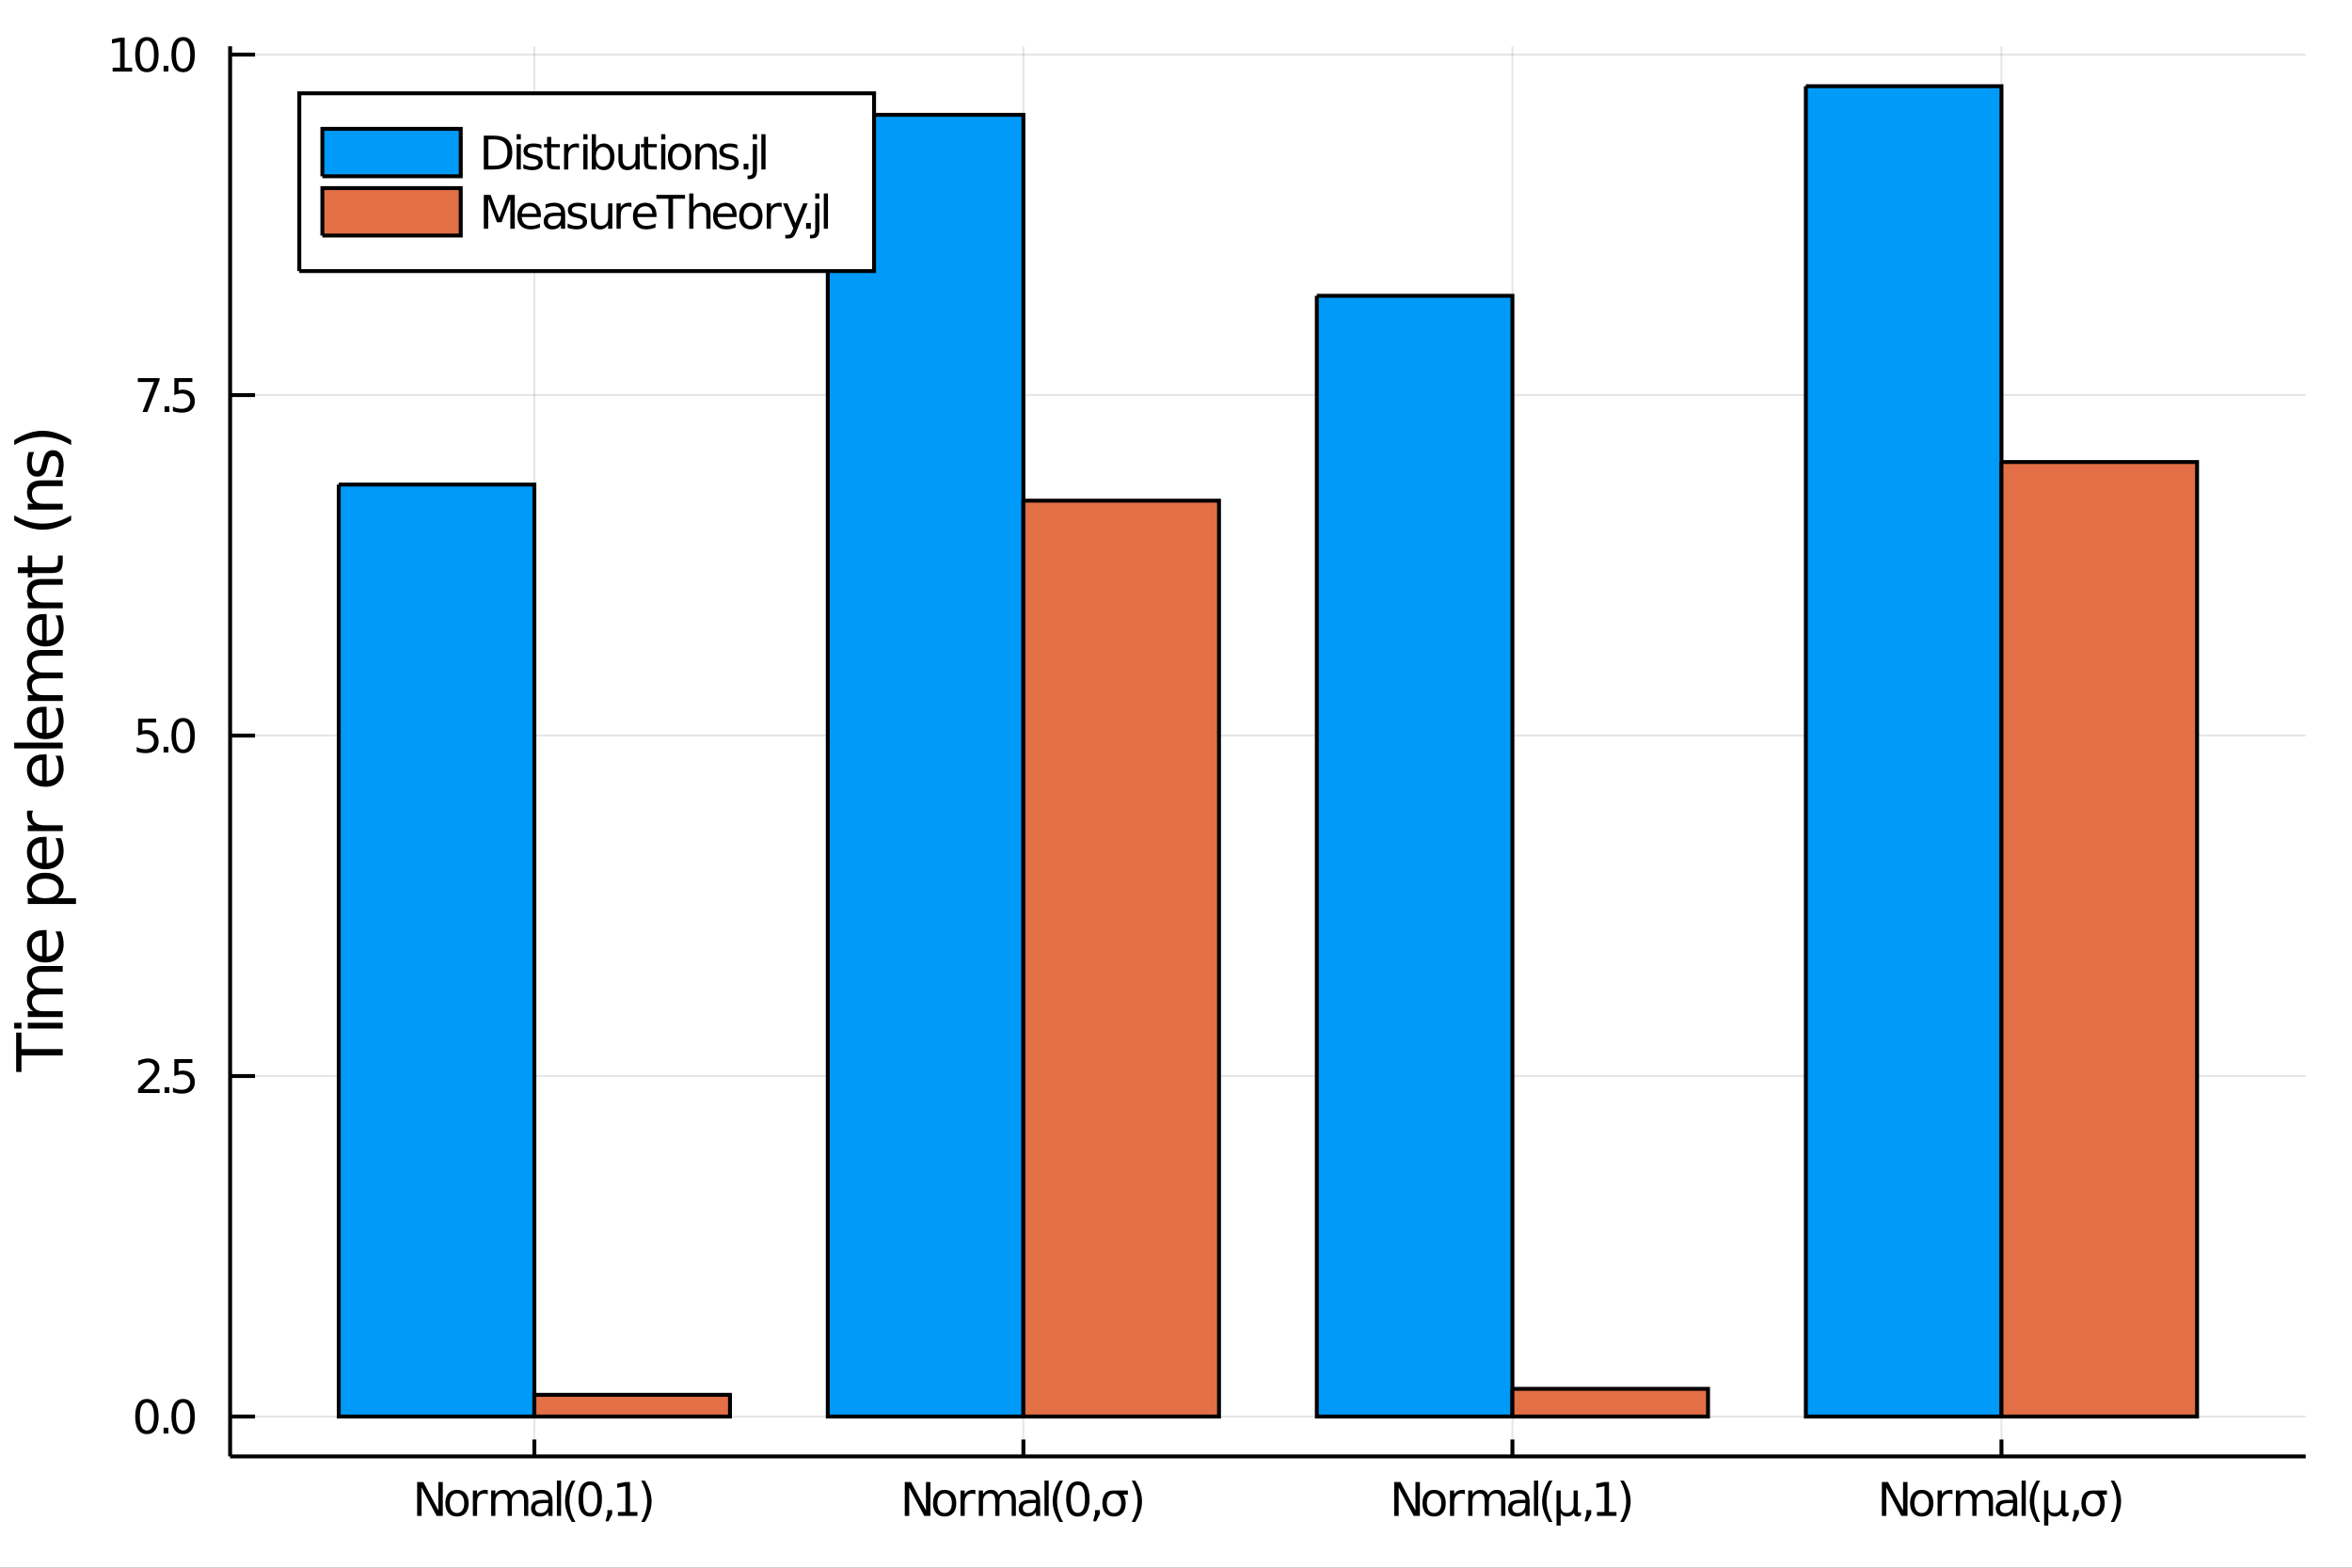 <?xml version="1.0" encoding="utf-8"?>
<svg xmlns="http://www.w3.org/2000/svg" xmlns:xlink="http://www.w3.org/1999/xlink" width="600" height="400" viewBox="0 0 2400 1600">
<rect x="0" y="0" width="2400" height="1600" fill="#333333" stroke="none"/>
<defs>
  <clipPath id="clip100">
    <rect x="0" y="0" width="2400" height="1600"/>
  </clipPath>
</defs>
<path clip-path="url(#clip100)" d="
M0 1600 L2400 1600 L2400 0 L0 0  Z
  " fill="#ffffff" fill-rule="evenodd" fill-opacity="1"/>
<defs>
  <clipPath id="clip101">
    <rect x="480" y="0" width="1681" height="1600"/>
  </clipPath>
</defs>
<path clip-path="url(#clip100)" d="
M234.82 1486.45 L2352.76 1486.45 L2352.76 47.244 L234.82 47.244  Z
  " fill="#ffffff" fill-rule="evenodd" fill-opacity="1"/>
<defs>
  <clipPath id="clip102">
    <rect x="234" y="47" width="2119" height="1440"/>
  </clipPath>
</defs>
<polyline clip-path="url(#clip102)" style="stroke:#000000; stroke-width:2; stroke-opacity:0.1; fill:none" points="
  545.267,1486.45 545.267,47.244 
  "/>
<polyline clip-path="url(#clip102)" style="stroke:#000000; stroke-width:2; stroke-opacity:0.1; fill:none" points="
  1044.28,1486.45 1044.28,47.244 
  "/>
<polyline clip-path="url(#clip102)" style="stroke:#000000; stroke-width:2; stroke-opacity:0.1; fill:none" points="
  1543.29,1486.45 1543.29,47.244 
  "/>
<polyline clip-path="url(#clip102)" style="stroke:#000000; stroke-width:2; stroke-opacity:0.1; fill:none" points="
  2042.31,1486.45 2042.31,47.244 
  "/>
<polyline clip-path="url(#clip100)" style="stroke:#000000; stroke-width:4; stroke-opacity:1; fill:none" points="
  234.82,1486.45 2352.76,1486.45 
  "/>
<polyline clip-path="url(#clip100)" style="stroke:#000000; stroke-width:4; stroke-opacity:1; fill:none" points="
  545.267,1486.45 545.267,1469.18 
  "/>
<polyline clip-path="url(#clip100)" style="stroke:#000000; stroke-width:4; stroke-opacity:1; fill:none" points="
  1044.28,1486.45 1044.28,1469.18 
  "/>
<polyline clip-path="url(#clip100)" style="stroke:#000000; stroke-width:4; stroke-opacity:1; fill:none" points="
  1543.29,1486.45 1543.29,1469.18 
  "/>
<polyline clip-path="url(#clip100)" style="stroke:#000000; stroke-width:4; stroke-opacity:1; fill:none" points="
  2042.31,1486.45 2042.31,1469.18 
  "/>
<path clip-path="url(#clip100)" d="M 0 0 M425.661 1512.56 L431.957 1512.56 L447.281 1541.47 L447.281 1512.56 L451.818 1512.56 L451.818 1547.12 L445.522 1547.12 L430.198 1518.21 L430.198 1547.12 L425.661 1547.12 L425.661 1512.56 Z" fill="#000000" fill-rule="evenodd" fill-opacity="1" /><path clip-path="url(#clip100)" d="M 0 0 M466.332 1524.18 Q462.906 1524.18 460.915 1526.87 Q458.924 1529.53 458.924 1534.18 Q458.924 1538.83 460.892 1541.52 Q462.883 1544.18 466.332 1544.18 Q469.735 1544.18 471.725 1541.49 Q473.716 1538.81 473.716 1534.18 Q473.716 1529.57 471.725 1526.89 Q469.735 1524.18 466.332 1524.18 M466.332 1520.57 Q471.887 1520.57 475.059 1524.18 Q478.23 1527.79 478.23 1534.18 Q478.23 1540.55 475.059 1544.18 Q471.887 1547.79 466.332 1547.79 Q460.753 1547.79 457.582 1544.18 Q454.434 1540.55 454.434 1534.18 Q454.434 1527.79 457.582 1524.18 Q460.753 1520.57 466.332 1520.57 Z" fill="#000000" fill-rule="evenodd" fill-opacity="1" /><path clip-path="url(#clip100)" d="M 0 0 M497.721 1525.18 Q497.003 1524.76 496.146 1524.57 Q495.313 1524.37 494.295 1524.37 Q490.684 1524.37 488.739 1526.73 Q486.818 1529.06 486.818 1533.46 L486.818 1547.12 L482.535 1547.12 L482.535 1521.19 L486.818 1521.19 L486.818 1525.22 Q488.16 1522.86 490.313 1521.73 Q492.466 1520.57 495.545 1520.57 Q495.984 1520.57 496.517 1520.64 Q497.049 1520.68 497.697 1520.8 L497.721 1525.18 Z" fill="#000000" fill-rule="evenodd" fill-opacity="1" /><path clip-path="url(#clip100)" d="M 0 0 M521.54 1526.17 Q523.137 1523.3 525.359 1521.93 Q527.582 1520.57 530.591 1520.57 Q534.642 1520.57 536.841 1523.42 Q539.04 1526.24 539.04 1531.47 L539.04 1547.12 L534.757 1547.12 L534.757 1531.61 Q534.757 1527.88 533.438 1526.08 Q532.119 1524.27 529.41 1524.27 Q526.1 1524.27 524.179 1526.47 Q522.257 1528.67 522.257 1532.47 L522.257 1547.12 L517.975 1547.12 L517.975 1531.61 Q517.975 1527.86 516.656 1526.08 Q515.336 1524.27 512.582 1524.27 Q509.318 1524.27 507.396 1526.49 Q505.475 1528.69 505.475 1532.47 L505.475 1547.12 L501.193 1547.12 L501.193 1521.19 L505.475 1521.19 L505.475 1525.22 Q506.933 1522.84 508.971 1521.7 Q511.008 1520.57 513.808 1520.57 Q516.632 1520.57 518.6 1522 Q520.591 1523.44 521.54 1526.17 Z" fill="#000000" fill-rule="evenodd" fill-opacity="1" /><path clip-path="url(#clip100)" d="M 0 0 M555.29 1534.09 Q550.128 1534.09 548.137 1535.27 Q546.146 1536.45 546.146 1539.3 Q546.146 1541.56 547.628 1542.91 Q549.132 1544.23 551.702 1544.23 Q555.243 1544.23 557.373 1541.73 Q559.526 1539.2 559.526 1535.04 L559.526 1534.09 L555.29 1534.09 M563.785 1532.33 L563.785 1547.12 L559.526 1547.12 L559.526 1543.18 Q558.067 1545.55 555.892 1546.68 Q553.716 1547.79 550.567 1547.79 Q546.586 1547.79 544.225 1545.57 Q541.887 1543.32 541.887 1539.57 Q541.887 1535.2 544.804 1532.98 Q547.743 1530.75 553.554 1530.75 L559.526 1530.75 L559.526 1530.34 Q559.526 1527.4 557.581 1525.8 Q555.66 1524.18 552.165 1524.18 Q549.943 1524.18 547.836 1524.71 Q545.73 1525.24 543.785 1526.31 L543.785 1522.37 Q546.123 1521.47 548.322 1521.03 Q550.521 1520.57 552.605 1520.57 Q558.229 1520.57 561.007 1523.49 Q563.785 1526.4 563.785 1532.33 Z" fill="#000000" fill-rule="evenodd" fill-opacity="1" /><path clip-path="url(#clip100)" d="M 0 0 M568.253 1511.1 L572.512 1511.1 L572.512 1547.12 L568.253 1547.12 L568.253 1511.1 Z" fill="#000000" fill-rule="evenodd" fill-opacity="1" /><path clip-path="url(#clip100)" d="M 0 0 M587.211 1511.15 Q584.109 1516.47 582.604 1521.68 Q581.1 1526.89 581.1 1532.24 Q581.1 1537.58 582.604 1542.84 Q584.132 1548.07 587.211 1553.37 L583.507 1553.37 Q580.035 1547.93 578.299 1542.68 Q576.586 1537.42 576.586 1532.24 Q576.586 1527.07 578.299 1521.84 Q580.012 1516.61 583.507 1511.15 L587.211 1511.15 Z" fill="#000000" fill-rule="evenodd" fill-opacity="1" /><path clip-path="url(#clip100)" d="M 0 0 M602.28 1515.64 Q598.669 1515.64 596.84 1519.2 Q595.035 1522.75 595.035 1529.87 Q595.035 1536.98 596.84 1540.55 Q598.669 1544.09 602.28 1544.09 Q605.914 1544.09 607.72 1540.55 Q609.549 1536.98 609.549 1529.87 Q609.549 1522.75 607.72 1519.2 Q605.914 1515.64 602.28 1515.64 M602.28 1511.93 Q608.09 1511.93 611.146 1516.54 Q614.225 1521.12 614.225 1529.87 Q614.225 1538.6 611.146 1543.21 Q608.09 1547.79 602.28 1547.79 Q596.47 1547.79 593.391 1543.21 Q590.336 1538.6 590.336 1529.87 Q590.336 1521.12 593.391 1516.54 Q596.47 1511.93 602.28 1511.93 Z" fill="#000000" fill-rule="evenodd" fill-opacity="1" /><path clip-path="url(#clip100)" d="M 0 0 M619.78 1541.24 L624.664 1541.24 L624.664 1545.22 L620.868 1552.63 L617.882 1552.63 L619.78 1545.22 L619.78 1541.24 Z" fill="#000000" fill-rule="evenodd" fill-opacity="1" /><path clip-path="url(#clip100)" d="M 0 0 M630.544 1543.18 L638.183 1543.18 L638.183 1516.82 L629.873 1518.49 L629.873 1514.23 L638.136 1512.56 L642.812 1512.56 L642.812 1543.18 L650.451 1543.18 L650.451 1547.12 L630.544 1547.12 L630.544 1543.18 Z" fill="#000000" fill-rule="evenodd" fill-opacity="1" /><path clip-path="url(#clip100)" d="M 0 0 M654.247 1511.15 L657.951 1511.15 Q661.423 1516.61 663.136 1521.84 Q664.872 1527.07 664.872 1532.24 Q664.872 1537.42 663.136 1542.68 Q661.423 1547.93 657.951 1553.37 L654.247 1553.37 Q657.326 1548.07 658.831 1542.84 Q660.359 1537.58 660.359 1532.24 Q660.359 1526.89 658.831 1521.68 Q657.326 1516.47 654.247 1511.15 Z" fill="#000000" fill-rule="evenodd" fill-opacity="1" /><path clip-path="url(#clip100)" d="M 0 0 M923.24 1512.56 L929.536 1512.56 L944.86 1541.47 L944.86 1512.56 L949.397 1512.56 L949.397 1547.12 L943.101 1547.12 L927.777 1518.21 L927.777 1547.12 L923.24 1547.12 L923.24 1512.56 Z" fill="#000000" fill-rule="evenodd" fill-opacity="1" /><path clip-path="url(#clip100)" d="M 0 0 M963.911 1524.18 Q960.485 1524.18 958.494 1526.87 Q956.503 1529.53 956.503 1534.18 Q956.503 1538.83 958.471 1541.52 Q960.462 1544.18 963.911 1544.18 Q967.314 1544.18 969.304 1541.49 Q971.295 1538.81 971.295 1534.18 Q971.295 1529.57 969.304 1526.89 Q967.314 1524.18 963.911 1524.18 M963.911 1520.57 Q969.466 1520.57 972.638 1524.18 Q975.809 1527.79 975.809 1534.18 Q975.809 1540.55 972.638 1544.18 Q969.466 1547.79 963.911 1547.79 Q958.332 1547.79 955.161 1544.18 Q952.013 1540.55 952.013 1534.18 Q952.013 1527.79 955.161 1524.18 Q958.332 1520.57 963.911 1520.57 Z" fill="#000000" fill-rule="evenodd" fill-opacity="1" /><path clip-path="url(#clip100)" d="M 0 0 M995.3 1525.18 Q994.582 1524.76 993.726 1524.57 Q992.892 1524.37 991.874 1524.37 Q988.263 1524.37 986.318 1526.73 Q984.397 1529.06 984.397 1533.46 L984.397 1547.12 L980.114 1547.12 L980.114 1521.19 L984.397 1521.19 L984.397 1525.22 Q985.739 1522.86 987.892 1521.73 Q990.045 1520.57 993.124 1520.57 Q993.563 1520.57 994.096 1520.64 Q994.628 1520.68 995.276 1520.8 L995.3 1525.18 Z" fill="#000000" fill-rule="evenodd" fill-opacity="1" /><path clip-path="url(#clip100)" d="M 0 0 M1019.12 1526.17 Q1020.72 1523.3 1022.94 1521.93 Q1025.16 1520.57 1028.17 1520.57 Q1032.22 1520.57 1034.42 1523.42 Q1036.62 1526.24 1036.62 1531.47 L1036.62 1547.12 L1032.34 1547.12 L1032.34 1531.61 Q1032.34 1527.88 1031.02 1526.08 Q1029.7 1524.27 1026.99 1524.27 Q1023.68 1524.27 1021.76 1526.47 Q1019.84 1528.67 1019.84 1532.47 L1019.84 1547.12 L1015.55 1547.12 L1015.55 1531.61 Q1015.55 1527.86 1014.23 1526.08 Q1012.92 1524.27 1010.16 1524.27 Q1006.9 1524.27 1004.98 1526.49 Q1003.05 1528.69 1003.05 1532.47 L1003.05 1547.12 L998.772 1547.12 L998.772 1521.19 L1003.05 1521.19 L1003.05 1525.22 Q1004.51 1522.84 1006.55 1521.7 Q1008.59 1520.57 1011.39 1520.57 Q1014.21 1520.57 1016.18 1522 Q1018.17 1523.44 1019.12 1526.17 Z" fill="#000000" fill-rule="evenodd" fill-opacity="1" /><path clip-path="url(#clip100)" d="M 0 0 M1052.87 1534.09 Q1047.71 1534.09 1045.72 1535.27 Q1043.73 1536.45 1043.73 1539.3 Q1043.73 1541.56 1045.21 1542.91 Q1046.71 1544.23 1049.28 1544.23 Q1052.82 1544.23 1054.95 1541.73 Q1057.1 1539.2 1057.1 1535.04 L1057.1 1534.09 L1052.87 1534.09 M1061.36 1532.33 L1061.36 1547.12 L1057.1 1547.12 L1057.1 1543.18 Q1055.65 1545.55 1053.47 1546.68 Q1051.29 1547.79 1048.15 1547.79 Q1044.17 1547.79 1041.8 1545.57 Q1039.47 1543.32 1039.47 1539.57 Q1039.47 1535.2 1042.38 1532.98 Q1045.32 1530.75 1051.13 1530.75 L1057.1 1530.75 L1057.1 1530.34 Q1057.1 1527.4 1055.16 1525.8 Q1053.24 1524.18 1049.74 1524.18 Q1047.52 1524.18 1045.42 1524.71 Q1043.31 1525.24 1041.36 1526.31 L1041.36 1522.37 Q1043.7 1521.47 1045.9 1521.03 Q1048.1 1520.57 1050.18 1520.57 Q1055.81 1520.57 1058.59 1523.49 Q1061.36 1526.4 1061.36 1532.33 Z" fill="#000000" fill-rule="evenodd" fill-opacity="1" /><path clip-path="url(#clip100)" d="M 0 0 M1065.83 1511.1 L1070.09 1511.1 L1070.09 1547.12 L1065.83 1547.12 L1065.83 1511.1 Z" fill="#000000" fill-rule="evenodd" fill-opacity="1" /><path clip-path="url(#clip100)" d="M 0 0 M1084.79 1511.15 Q1081.69 1516.47 1080.18 1521.68 Q1078.68 1526.89 1078.68 1532.24 Q1078.68 1537.58 1080.18 1542.84 Q1081.71 1548.07 1084.79 1553.37 L1081.09 1553.37 Q1077.61 1547.93 1075.88 1542.68 Q1074.16 1537.42 1074.16 1532.24 Q1074.16 1527.07 1075.88 1521.84 Q1077.59 1516.61 1081.09 1511.15 L1084.79 1511.15 Z" fill="#000000" fill-rule="evenodd" fill-opacity="1" /><path clip-path="url(#clip100)" d="M 0 0 M1099.86 1515.64 Q1096.25 1515.64 1094.42 1519.2 Q1092.61 1522.75 1092.61 1529.87 Q1092.61 1536.98 1094.42 1540.55 Q1096.25 1544.09 1099.86 1544.09 Q1103.49 1544.09 1105.3 1540.55 Q1107.13 1536.98 1107.13 1529.87 Q1107.13 1522.75 1105.3 1519.2 Q1103.49 1515.64 1099.86 1515.64 M1099.86 1511.93 Q1105.67 1511.93 1108.72 1516.54 Q1111.8 1521.12 1111.8 1529.87 Q1111.8 1538.6 1108.72 1543.21 Q1105.67 1547.79 1099.86 1547.79 Q1094.05 1547.79 1090.97 1543.21 Q1087.91 1538.6 1087.91 1529.87 Q1087.91 1521.12 1090.97 1516.54 Q1094.05 1511.93 1099.86 1511.93 Z" fill="#000000" fill-rule="evenodd" fill-opacity="1" /><path clip-path="url(#clip100)" d="M 0 0 M1117.36 1541.24 L1122.24 1541.24 L1122.24 1545.22 L1118.45 1552.63 L1115.46 1552.63 L1117.36 1545.22 L1117.36 1541.24 Z" fill="#000000" fill-rule="evenodd" fill-opacity="1" /><path clip-path="url(#clip100)" d="M 0 0 M1136.76 1524.57 Q1133.24 1524.57 1131.34 1527.12 Q1129.35 1529.78 1129.35 1534.18 Q1129.35 1538.83 1131.32 1541.52 Q1133.31 1544.18 1136.76 1544.18 Q1140.16 1544.18 1142.15 1541.49 Q1144.14 1538.81 1144.14 1534.18 Q1144.14 1529.94 1142.15 1527.12 Q1140.32 1524.57 1136.76 1524.57 M1136.76 1521.19 L1150.9 1521.19 L1150.9 1525.45 L1146.13 1525.45 Q1148.66 1529.06 1148.66 1534.18 Q1148.66 1540.55 1145.48 1544.16 Q1142.31 1547.79 1136.76 1547.79 Q1131.18 1547.79 1128.03 1544.16 Q1124.86 1540.55 1124.86 1534.18 Q1124.86 1527.77 1128.03 1524.18 Q1130.65 1521.19 1136.76 1521.19 Z" fill="#000000" fill-rule="evenodd" fill-opacity="1" /><path clip-path="url(#clip100)" d="M 0 0 M1154.7 1511.15 L1158.4 1511.15 Q1161.87 1516.61 1163.59 1521.84 Q1165.32 1527.07 1165.32 1532.24 Q1165.32 1537.42 1163.59 1542.68 Q1161.87 1547.93 1158.4 1553.37 L1154.7 1553.37 Q1157.78 1548.07 1159.28 1542.84 Q1160.81 1537.58 1160.81 1532.24 Q1160.81 1526.89 1159.28 1521.68 Q1157.78 1516.47 1154.7 1511.15 Z" fill="#000000" fill-rule="evenodd" fill-opacity="1" /><path clip-path="url(#clip100)" d="M 0 0 M1422.69 1512.56 L1428.99 1512.56 L1444.31 1541.47 L1444.31 1512.56 L1448.85 1512.56 L1448.85 1547.12 L1442.55 1547.12 L1427.23 1518.21 L1427.23 1547.12 L1422.69 1547.12 L1422.69 1512.56 Z" fill="#000000" fill-rule="evenodd" fill-opacity="1" /><path clip-path="url(#clip100)" d="M 0 0 M1463.36 1524.18 Q1459.94 1524.18 1457.95 1526.87 Q1455.96 1529.53 1455.96 1534.18 Q1455.96 1538.83 1457.93 1541.52 Q1459.92 1544.18 1463.36 1544.18 Q1466.77 1544.18 1468.76 1541.49 Q1470.75 1538.81 1470.75 1534.18 Q1470.75 1529.57 1468.76 1526.89 Q1466.77 1524.18 1463.36 1524.18 M1463.36 1520.57 Q1468.92 1520.57 1472.09 1524.18 Q1475.26 1527.79 1475.26 1534.18 Q1475.26 1540.55 1472.09 1544.18 Q1468.92 1547.79 1463.36 1547.79 Q1457.79 1547.79 1454.61 1544.18 Q1451.47 1540.55 1451.47 1534.18 Q1451.47 1527.79 1454.61 1524.18 Q1457.79 1520.57 1463.36 1520.57 Z" fill="#000000" fill-rule="evenodd" fill-opacity="1" /><path clip-path="url(#clip100)" d="M 0 0 M1494.75 1525.18 Q1494.04 1524.76 1493.18 1524.57 Q1492.35 1524.37 1491.33 1524.37 Q1487.72 1524.37 1485.77 1526.73 Q1483.85 1529.06 1483.85 1533.46 L1483.85 1547.12 L1479.57 1547.12 L1479.57 1521.19 L1483.85 1521.19 L1483.85 1525.22 Q1485.19 1522.86 1487.35 1521.73 Q1489.5 1520.57 1492.58 1520.57 Q1493.02 1520.57 1493.55 1520.64 Q1494.08 1520.68 1494.73 1520.8 L1494.75 1525.18 Z" fill="#000000" fill-rule="evenodd" fill-opacity="1" /><path clip-path="url(#clip100)" d="M 0 0 M1518.57 1526.17 Q1520.17 1523.3 1522.39 1521.93 Q1524.61 1520.57 1527.62 1520.57 Q1531.67 1520.57 1533.87 1523.42 Q1536.07 1526.24 1536.07 1531.47 L1536.07 1547.12 L1531.79 1547.12 L1531.79 1531.61 Q1531.79 1527.88 1530.47 1526.08 Q1529.15 1524.27 1526.44 1524.27 Q1523.13 1524.27 1521.21 1526.47 Q1519.29 1528.67 1519.29 1532.47 L1519.29 1547.12 L1515.01 1547.12 L1515.01 1531.61 Q1515.01 1527.86 1513.69 1526.08 Q1512.37 1524.27 1509.61 1524.27 Q1506.35 1524.27 1504.43 1526.49 Q1502.51 1528.69 1502.51 1532.47 L1502.51 1547.12 L1498.23 1547.12 L1498.23 1521.19 L1502.51 1521.19 L1502.51 1525.22 Q1503.97 1522.84 1506 1521.7 Q1508.04 1520.57 1510.84 1520.57 Q1513.67 1520.57 1515.63 1522 Q1517.62 1523.44 1518.57 1526.17 Z" fill="#000000" fill-rule="evenodd" fill-opacity="1" /><path clip-path="url(#clip100)" d="M 0 0 M1552.32 1534.09 Q1547.16 1534.09 1545.17 1535.27 Q1543.18 1536.45 1543.18 1539.3 Q1543.18 1541.56 1544.66 1542.91 Q1546.17 1544.23 1548.73 1544.23 Q1552.28 1544.23 1554.41 1541.73 Q1556.56 1539.2 1556.56 1535.04 L1556.56 1534.09 L1552.32 1534.09 M1560.82 1532.33 L1560.82 1547.12 L1556.56 1547.12 L1556.56 1543.18 Q1555.1 1545.55 1552.92 1546.68 Q1550.75 1547.79 1547.6 1547.79 Q1543.62 1547.79 1541.26 1545.57 Q1538.92 1543.32 1538.92 1539.57 Q1538.92 1535.2 1541.84 1532.98 Q1544.78 1530.75 1550.59 1530.75 L1556.56 1530.75 L1556.56 1530.34 Q1556.56 1527.4 1554.61 1525.8 Q1552.69 1524.18 1549.2 1524.18 Q1546.98 1524.18 1544.87 1524.71 Q1542.76 1525.24 1540.82 1526.31 L1540.82 1522.37 Q1543.16 1521.47 1545.36 1521.03 Q1547.55 1520.57 1549.64 1520.57 Q1555.26 1520.57 1558.04 1523.49 Q1560.82 1526.4 1560.82 1532.33 Z" fill="#000000" fill-rule="evenodd" fill-opacity="1" /><path clip-path="url(#clip100)" d="M 0 0 M1565.29 1511.1 L1569.54 1511.1 L1569.54 1547.12 L1565.29 1547.12 L1565.29 1511.1 Z" fill="#000000" fill-rule="evenodd" fill-opacity="1" /><path clip-path="url(#clip100)" d="M 0 0 M1584.24 1511.15 Q1581.14 1516.47 1579.64 1521.68 Q1578.13 1526.89 1578.13 1532.24 Q1578.13 1537.58 1579.64 1542.84 Q1581.17 1548.07 1584.24 1553.37 L1580.54 1553.37 Q1577.07 1547.93 1575.33 1542.68 Q1573.62 1537.42 1573.62 1532.24 Q1573.62 1527.07 1575.33 1521.84 Q1577.04 1516.61 1580.54 1511.15 L1584.24 1511.15 Z" fill="#000000" fill-rule="evenodd" fill-opacity="1" /><path clip-path="url(#clip100)" d="M 0 0 M1588.27 1556.98 L1588.27 1521.19 L1592.53 1521.19 L1592.53 1537.31 Q1592.53 1540.66 1594.13 1542.37 Q1595.73 1544.09 1598.85 1544.09 Q1602.28 1544.09 1603.99 1542.14 Q1605.73 1540.2 1605.73 1536.31 L1605.73 1521.19 L1609.98 1521.19 L1609.98 1541.15 Q1609.98 1542.54 1610.38 1543.21 Q1610.79 1543.86 1611.65 1543.86 Q1611.86 1543.86 1612.23 1543.74 Q1612.6 1543.6 1613.25 1543.32 L1613.25 1546.75 Q1612.3 1547.28 1611.44 1547.54 Q1610.61 1547.79 1609.8 1547.79 Q1608.2 1547.79 1607.25 1546.89 Q1606.3 1545.99 1605.96 1544.13 Q1604.8 1545.96 1603.11 1546.89 Q1601.44 1547.79 1599.17 1547.79 Q1596.81 1547.79 1595.15 1546.89 Q1593.5 1545.99 1592.53 1544.18 L1592.53 1556.98 L1588.27 1556.98 Z" fill="#000000" fill-rule="evenodd" fill-opacity="1" /><path clip-path="url(#clip100)" d="M 0 0 M1618.8 1541.24 L1623.69 1541.24 L1623.69 1545.22 L1619.89 1552.63 L1616.91 1552.63 L1618.8 1545.22 L1618.8 1541.24 Z" fill="#000000" fill-rule="evenodd" fill-opacity="1" /><path clip-path="url(#clip100)" d="M 0 0 M1629.57 1543.18 L1637.21 1543.18 L1637.21 1516.82 L1628.9 1518.49 L1628.9 1514.23 L1637.16 1512.56 L1641.84 1512.56 L1641.84 1543.18 L1649.47 1543.18 L1649.47 1547.12 L1629.57 1547.12 L1629.57 1543.18 Z" fill="#000000" fill-rule="evenodd" fill-opacity="1" /><path clip-path="url(#clip100)" d="M 0 0 M1653.27 1511.15 L1656.97 1511.15 Q1660.45 1516.61 1662.16 1521.84 Q1663.9 1527.07 1663.9 1532.24 Q1663.9 1537.42 1662.16 1542.68 Q1660.45 1547.93 1656.97 1553.37 L1653.27 1553.37 Q1656.35 1548.07 1657.85 1542.84 Q1659.38 1537.58 1659.38 1532.24 Q1659.38 1526.89 1657.85 1521.68 Q1656.35 1516.47 1653.27 1511.15 Z" fill="#000000" fill-rule="evenodd" fill-opacity="1" /><path clip-path="url(#clip100)" d="M 0 0 M1920.27 1512.56 L1926.57 1512.56 L1941.89 1541.47 L1941.89 1512.56 L1946.43 1512.56 L1946.43 1547.12 L1940.13 1547.12 L1924.81 1518.21 L1924.81 1547.12 L1920.27 1547.12 L1920.27 1512.56 Z" fill="#000000" fill-rule="evenodd" fill-opacity="1" /><path clip-path="url(#clip100)" d="M 0 0 M1960.94 1524.18 Q1957.52 1524.18 1955.53 1526.87 Q1953.54 1529.53 1953.54 1534.18 Q1953.54 1538.83 1955.5 1541.52 Q1957.49 1544.18 1960.94 1544.18 Q1964.35 1544.18 1966.34 1541.49 Q1968.33 1538.81 1968.33 1534.18 Q1968.33 1529.57 1966.34 1526.89 Q1964.35 1524.18 1960.94 1524.18 M1960.94 1520.57 Q1966.5 1520.57 1969.67 1524.18 Q1972.84 1527.79 1972.84 1534.18 Q1972.84 1540.55 1969.67 1544.18 Q1966.5 1547.79 1960.94 1547.79 Q1955.37 1547.79 1952.19 1544.18 Q1949.05 1540.55 1949.05 1534.18 Q1949.05 1527.79 1952.19 1524.18 Q1955.37 1520.57 1960.94 1520.57 Z" fill="#000000" fill-rule="evenodd" fill-opacity="1" /><path clip-path="url(#clip100)" d="M 0 0 M1992.33 1525.18 Q1991.62 1524.76 1990.76 1524.57 Q1989.93 1524.37 1988.91 1524.37 Q1985.3 1524.37 1983.35 1526.73 Q1981.43 1529.06 1981.43 1533.46 L1981.43 1547.12 L1977.15 1547.12 L1977.15 1521.19 L1981.43 1521.19 L1981.43 1525.22 Q1982.77 1522.86 1984.93 1521.73 Q1987.08 1520.57 1990.16 1520.57 Q1990.6 1520.57 1991.13 1520.64 Q1991.66 1520.68 1992.31 1520.8 L1992.33 1525.18 Z" fill="#000000" fill-rule="evenodd" fill-opacity="1" /><path clip-path="url(#clip100)" d="M 0 0 M2016.15 1526.17 Q2017.75 1523.3 2019.97 1521.93 Q2022.19 1520.57 2025.2 1520.57 Q2029.25 1520.57 2031.45 1523.42 Q2033.65 1526.24 2033.65 1531.47 L2033.65 1547.12 L2029.37 1547.12 L2029.37 1531.61 Q2029.37 1527.88 2028.05 1526.08 Q2026.73 1524.27 2024.02 1524.27 Q2020.71 1524.27 2018.79 1526.47 Q2016.87 1528.67 2016.87 1532.47 L2016.87 1547.12 L2012.59 1547.12 L2012.59 1531.61 Q2012.59 1527.86 2011.27 1526.08 Q2009.95 1524.27 2007.19 1524.27 Q2003.93 1524.27 2002.01 1526.49 Q2000.09 1528.69 2000.09 1532.47 L2000.09 1547.12 L1995.8 1547.12 L1995.8 1521.19 L2000.09 1521.19 L2000.09 1525.22 Q2001.55 1522.84 2003.58 1521.7 Q2005.62 1520.57 2008.42 1520.57 Q2011.24 1520.57 2013.21 1522 Q2015.2 1523.44 2016.15 1526.17 Z" fill="#000000" fill-rule="evenodd" fill-opacity="1" /><path clip-path="url(#clip100)" d="M 0 0 M2049.9 1534.09 Q2044.74 1534.09 2042.75 1535.27 Q2040.76 1536.45 2040.76 1539.3 Q2040.76 1541.56 2042.24 1542.91 Q2043.74 1544.23 2046.31 1544.23 Q2049.86 1544.23 2051.99 1541.73 Q2054.14 1539.2 2054.14 1535.04 L2054.14 1534.09 L2049.9 1534.09 M2058.4 1532.33 L2058.4 1547.12 L2054.14 1547.12 L2054.14 1543.18 Q2052.68 1545.55 2050.5 1546.68 Q2048.33 1547.79 2045.18 1547.79 Q2041.2 1547.79 2038.84 1545.57 Q2036.5 1543.32 2036.5 1539.57 Q2036.5 1535.2 2039.42 1532.98 Q2042.36 1530.75 2048.17 1530.75 L2054.14 1530.75 L2054.14 1530.34 Q2054.14 1527.4 2052.19 1525.8 Q2050.27 1524.18 2046.78 1524.18 Q2044.55 1524.18 2042.45 1524.71 Q2040.34 1525.24 2038.4 1526.31 L2038.4 1522.37 Q2040.74 1521.47 2042.93 1521.03 Q2045.13 1520.57 2047.22 1520.57 Q2052.84 1520.57 2055.62 1523.49 Q2058.4 1526.4 2058.4 1532.33 Z" fill="#000000" fill-rule="evenodd" fill-opacity="1" /><path clip-path="url(#clip100)" d="M 0 0 M2062.86 1511.1 L2067.12 1511.1 L2067.12 1547.12 L2062.86 1547.12 L2062.86 1511.1 Z" fill="#000000" fill-rule="evenodd" fill-opacity="1" /><path clip-path="url(#clip100)" d="M 0 0 M2081.82 1511.15 Q2078.72 1516.47 2077.22 1521.68 Q2075.71 1526.89 2075.71 1532.24 Q2075.71 1537.58 2077.22 1542.84 Q2078.74 1548.07 2081.82 1553.37 L2078.12 1553.37 Q2074.65 1547.93 2072.91 1542.68 Q2071.2 1537.42 2071.2 1532.24 Q2071.2 1527.07 2072.91 1521.84 Q2074.62 1516.61 2078.12 1511.15 L2081.82 1511.15 Z" fill="#000000" fill-rule="evenodd" fill-opacity="1" /><path clip-path="url(#clip100)" d="M 0 0 M2085.85 1556.98 L2085.85 1521.19 L2090.11 1521.19 L2090.11 1537.31 Q2090.11 1540.66 2091.71 1542.37 Q2093.3 1544.09 2096.43 1544.09 Q2099.86 1544.09 2101.57 1542.14 Q2103.3 1540.2 2103.3 1536.31 L2103.3 1521.19 L2107.56 1521.19 L2107.56 1541.15 Q2107.56 1542.54 2107.96 1543.21 Q2108.37 1543.86 2109.23 1543.86 Q2109.44 1543.86 2109.81 1543.74 Q2110.18 1543.6 2110.83 1543.32 L2110.83 1546.75 Q2109.88 1547.28 2109.02 1547.54 Q2108.19 1547.79 2107.38 1547.79 Q2105.78 1547.79 2104.83 1546.89 Q2103.88 1545.99 2103.54 1544.13 Q2102.38 1545.96 2100.69 1546.89 Q2099.02 1547.79 2096.75 1547.79 Q2094.39 1547.79 2092.73 1546.89 Q2091.08 1545.99 2090.11 1544.18 L2090.11 1556.98 L2085.85 1556.98 Z" fill="#000000" fill-rule="evenodd" fill-opacity="1" /><path clip-path="url(#clip100)" d="M 0 0 M2116.38 1541.24 L2121.27 1541.24 L2121.27 1545.22 L2117.47 1552.63 L2114.48 1552.63 L2116.38 1545.22 L2116.38 1541.24 Z" fill="#000000" fill-rule="evenodd" fill-opacity="1" /><path clip-path="url(#clip100)" d="M 0 0 M2135.78 1524.57 Q2132.26 1524.57 2130.36 1527.12 Q2128.37 1529.78 2128.37 1534.18 Q2128.37 1538.83 2130.34 1541.52 Q2132.33 1544.18 2135.78 1544.18 Q2139.18 1544.18 2141.17 1541.49 Q2143.17 1538.81 2143.17 1534.18 Q2143.17 1529.94 2141.17 1527.12 Q2139.35 1524.57 2135.78 1524.57 M2135.78 1521.19 L2149.92 1521.19 L2149.92 1525.45 L2145.16 1525.45 Q2147.68 1529.06 2147.68 1534.18 Q2147.68 1540.55 2144.51 1544.16 Q2141.34 1547.79 2135.78 1547.79 Q2130.2 1547.79 2127.05 1544.16 Q2123.88 1540.55 2123.88 1534.18 Q2123.88 1527.77 2127.05 1524.18 Q2129.67 1521.19 2135.78 1521.19 Z" fill="#000000" fill-rule="evenodd" fill-opacity="1" /><path clip-path="url(#clip100)" d="M 0 0 M2153.72 1511.15 L2157.42 1511.15 Q2160.9 1516.61 2162.61 1521.84 Q2164.35 1527.07 2164.35 1532.24 Q2164.35 1537.42 2162.61 1542.68 Q2160.9 1547.93 2157.42 1553.37 L2153.72 1553.37 Q2156.8 1548.07 2158.3 1542.84 Q2159.83 1537.58 2159.83 1532.24 Q2159.83 1526.89 2158.3 1521.68 Q2156.8 1516.47 2153.72 1511.15 Z" fill="#000000" fill-rule="evenodd" fill-opacity="1" /><polyline clip-path="url(#clip102)" style="stroke:#000000; stroke-width:2; stroke-opacity:0.1; fill:none" points="
  234.82,1445.72 2352.76,1445.72 
  "/>
<polyline clip-path="url(#clip102)" style="stroke:#000000; stroke-width:2; stroke-opacity:0.1; fill:none" points="
  234.82,1098.22 2352.76,1098.22 
  "/>
<polyline clip-path="url(#clip102)" style="stroke:#000000; stroke-width:2; stroke-opacity:0.1; fill:none" points="
  234.82,750.722 2352.76,750.722 
  "/>
<polyline clip-path="url(#clip102)" style="stroke:#000000; stroke-width:2; stroke-opacity:0.1; fill:none" points="
  234.82,403.225 2352.76,403.225 
  "/>
<polyline clip-path="url(#clip102)" style="stroke:#000000; stroke-width:2; stroke-opacity:0.1; fill:none" points="
  234.82,55.729 2352.76,55.729 
  "/>
<polyline clip-path="url(#clip100)" style="stroke:#000000; stroke-width:4; stroke-opacity:1; fill:none" points="
  234.82,1486.45 234.82,47.244 
  "/>
<polyline clip-path="url(#clip100)" style="stroke:#000000; stroke-width:4; stroke-opacity:1; fill:none" points="
  234.82,1445.72 260.235,1445.72 
  "/>
<polyline clip-path="url(#clip100)" style="stroke:#000000; stroke-width:4; stroke-opacity:1; fill:none" points="
  234.82,1098.22 260.235,1098.22 
  "/>
<polyline clip-path="url(#clip100)" style="stroke:#000000; stroke-width:4; stroke-opacity:1; fill:none" points="
  234.82,750.722 260.235,750.722 
  "/>
<polyline clip-path="url(#clip100)" style="stroke:#000000; stroke-width:4; stroke-opacity:1; fill:none" points="
  234.82,403.225 260.235,403.225 
  "/>
<polyline clip-path="url(#clip100)" style="stroke:#000000; stroke-width:4; stroke-opacity:1; fill:none" points="
  234.82,55.729 260.235,55.729 
  "/>
<path clip-path="url(#clip100)" d="M 0 0 M149.908 1431.51 Q146.297 1431.51 144.468 1435.08 Q142.663 1438.62 142.663 1445.75 Q142.663 1452.86 144.468 1456.42 Q146.297 1459.96 149.908 1459.96 Q153.542 1459.96 155.348 1456.42 Q157.177 1452.86 157.177 1445.75 Q157.177 1438.62 155.348 1435.08 Q153.542 1431.51 149.908 1431.51 M149.908 1427.81 Q155.718 1427.81 158.774 1432.42 Q161.852 1437 161.852 1445.75 Q161.852 1454.48 158.774 1459.08 Q155.718 1463.67 149.908 1463.67 Q144.098 1463.67 141.019 1459.08 Q137.964 1454.48 137.964 1445.75 Q137.964 1437 141.019 1432.42 Q144.098 1427.81 149.908 1427.81 Z" fill="#000000" fill-rule="evenodd" fill-opacity="1" /><path clip-path="url(#clip100)" d="M 0 0 M166.922 1457.12 L171.806 1457.12 L171.806 1463 L166.922 1463 L166.922 1457.12 Z" fill="#000000" fill-rule="evenodd" fill-opacity="1" /><path clip-path="url(#clip100)" d="M 0 0 M186.876 1431.51 Q183.264 1431.51 181.436 1435.08 Q179.63 1438.62 179.63 1445.75 Q179.63 1452.86 181.436 1456.42 Q183.264 1459.96 186.876 1459.96 Q190.51 1459.96 192.315 1456.42 Q194.144 1452.86 194.144 1445.75 Q194.144 1438.62 192.315 1435.08 Q190.51 1431.51 186.876 1431.51 M186.876 1427.81 Q192.686 1427.81 195.741 1432.42 Q198.82 1437 198.82 1445.75 Q198.82 1454.48 195.741 1459.08 Q192.686 1463.67 186.876 1463.67 Q181.065 1463.67 177.987 1459.08 Q174.931 1454.48 174.931 1445.75 Q174.931 1437 177.987 1432.42 Q181.065 1427.81 186.876 1427.81 Z" fill="#000000" fill-rule="evenodd" fill-opacity="1" /><path clip-path="url(#clip100)" d="M 0 0 M146.529 1111.56 L162.848 1111.56 L162.848 1115.5 L140.904 1115.5 L140.904 1111.56 Q143.566 1108.81 148.149 1104.18 Q152.755 1099.53 153.936 1098.18 Q156.181 1095.66 157.061 1093.92 Q157.964 1092.17 157.964 1090.48 Q157.964 1087.72 156.019 1085.99 Q154.098 1084.25 150.996 1084.25 Q148.797 1084.25 146.343 1085.01 Q143.913 1085.78 141.135 1087.33 L141.135 1082.61 Q143.959 1081.47 146.413 1080.89 Q148.866 1080.31 150.903 1080.31 Q156.274 1080.31 159.468 1083 Q162.663 1085.68 162.663 1090.17 Q162.663 1092.3 161.852 1094.23 Q161.065 1096.12 158.959 1098.72 Q158.38 1099.39 155.278 1102.61 Q152.177 1105.8 146.529 1111.56 Z" fill="#000000" fill-rule="evenodd" fill-opacity="1" /><path clip-path="url(#clip100)" d="M 0 0 M167.917 1109.62 L172.802 1109.62 L172.802 1115.5 L167.917 1115.5 L167.917 1109.62 Z" fill="#000000" fill-rule="evenodd" fill-opacity="1" /><path clip-path="url(#clip100)" d="M 0 0 M177.917 1080.94 L196.274 1080.94 L196.274 1084.87 L182.2 1084.87 L182.2 1093.35 Q183.218 1093 184.237 1092.84 Q185.255 1092.65 186.274 1092.65 Q192.061 1092.65 195.44 1095.82 Q198.82 1098.99 198.82 1104.41 Q198.82 1109.99 195.348 1113.09 Q191.875 1116.17 185.556 1116.17 Q183.38 1116.17 181.112 1115.8 Q178.866 1115.43 176.459 1114.69 L176.459 1109.99 Q178.542 1111.12 180.764 1111.68 Q182.987 1112.24 185.463 1112.24 Q189.468 1112.24 191.806 1110.13 Q194.144 1108.02 194.144 1104.41 Q194.144 1100.8 191.806 1098.69 Q189.468 1096.59 185.463 1096.59 Q183.588 1096.59 181.713 1097 Q179.862 1097.42 177.917 1098.3 L177.917 1080.94 Z" fill="#000000" fill-rule="evenodd" fill-opacity="1" /><path clip-path="url(#clip100)" d="M 0 0 M140.95 733.442 L159.306 733.442 L159.306 737.377 L145.232 737.377 L145.232 745.849 Q146.251 745.502 147.269 745.34 Q148.288 745.155 149.306 745.155 Q155.093 745.155 158.473 748.326 Q161.852 751.498 161.852 756.914 Q161.852 762.493 158.38 765.595 Q154.908 768.673 148.589 768.673 Q146.413 768.673 144.144 768.303 Q141.899 767.933 139.492 767.192 L139.492 762.493 Q141.575 763.627 143.797 764.183 Q146.019 764.738 148.496 764.738 Q152.501 764.738 154.839 762.632 Q157.177 760.525 157.177 756.914 Q157.177 753.303 154.839 751.197 Q152.501 749.09 148.496 749.09 Q146.621 749.09 144.746 749.507 Q142.894 749.924 140.95 750.803 L140.95 733.442 Z" fill="#000000" fill-rule="evenodd" fill-opacity="1" /><path clip-path="url(#clip100)" d="M 0 0 M166.922 762.123 L171.806 762.123 L171.806 768.002 L166.922 768.002 L166.922 762.123 Z" fill="#000000" fill-rule="evenodd" fill-opacity="1" /><path clip-path="url(#clip100)" d="M 0 0 M186.876 736.521 Q183.264 736.521 181.436 740.086 Q179.63 743.627 179.63 750.757 Q179.63 757.863 181.436 761.428 Q183.264 764.97 186.876 764.97 Q190.51 764.97 192.315 761.428 Q194.144 757.863 194.144 750.757 Q194.144 743.627 192.315 740.086 Q190.51 736.521 186.876 736.521 M186.876 732.817 Q192.686 732.817 195.741 737.424 Q198.82 742.007 198.82 750.757 Q198.82 759.484 195.741 764.09 Q192.686 768.673 186.876 768.673 Q181.065 768.673 177.987 764.09 Q174.931 759.484 174.931 750.757 Q174.931 742.007 177.987 737.424 Q181.065 732.817 186.876 732.817 Z" fill="#000000" fill-rule="evenodd" fill-opacity="1" /><path clip-path="url(#clip100)" d="M 0 0 M140.626 385.945 L162.848 385.945 L162.848 387.936 L150.302 420.505 L145.417 420.505 L157.223 389.881 L140.626 389.881 L140.626 385.945 Z" fill="#000000" fill-rule="evenodd" fill-opacity="1" /><path clip-path="url(#clip100)" d="M 0 0 M167.917 414.626 L172.802 414.626 L172.802 420.505 L167.917 420.505 L167.917 414.626 Z" fill="#000000" fill-rule="evenodd" fill-opacity="1" /><path clip-path="url(#clip100)" d="M 0 0 M177.917 385.945 L196.274 385.945 L196.274 389.881 L182.2 389.881 L182.2 398.353 Q183.218 398.005 184.237 397.843 Q185.255 397.658 186.274 397.658 Q192.061 397.658 195.44 400.83 Q198.82 404.001 198.82 409.417 Q198.82 414.996 195.348 418.098 Q191.875 421.177 185.556 421.177 Q183.38 421.177 181.112 420.806 Q178.866 420.436 176.459 419.695 L176.459 414.996 Q178.542 416.13 180.764 416.686 Q182.987 417.241 185.463 417.241 Q189.468 417.241 191.806 415.135 Q194.144 413.029 194.144 409.417 Q194.144 405.806 191.806 403.7 Q189.468 401.593 185.463 401.593 Q183.588 401.593 181.713 402.01 Q179.862 402.427 177.917 403.306 L177.917 385.945 Z" fill="#000000" fill-rule="evenodd" fill-opacity="1" /><path clip-path="url(#clip100)" d="M 0 0 M114.931 69.073 L122.57 69.073 L122.57 42.708 L114.26 44.374 L114.26 40.115 L122.524 38.449 L127.2 38.449 L127.2 69.073 L134.839 69.073 L134.839 73.009 L114.931 73.009 L114.931 69.073 Z" fill="#000000" fill-rule="evenodd" fill-opacity="1" /><path clip-path="url(#clip100)" d="M 0 0 M149.908 41.527 Q146.297 41.527 144.468 45.092 Q142.663 48.634 142.663 55.763 Q142.663 62.87 144.468 66.434 Q146.297 69.976 149.908 69.976 Q153.542 69.976 155.348 66.434 Q157.177 62.87 157.177 55.763 Q157.177 48.634 155.348 45.092 Q153.542 41.527 149.908 41.527 M149.908 37.824 Q155.718 37.824 158.774 42.43 Q161.852 47.013 161.852 55.763 Q161.852 64.49 158.774 69.097 Q155.718 73.68 149.908 73.68 Q144.098 73.68 141.019 69.097 Q137.964 64.49 137.964 55.763 Q137.964 47.013 141.019 42.43 Q144.098 37.824 149.908 37.824 Z" fill="#000000" fill-rule="evenodd" fill-opacity="1" /><path clip-path="url(#clip100)" d="M 0 0 M166.922 67.129 L171.806 67.129 L171.806 73.009 L166.922 73.009 L166.922 67.129 Z" fill="#000000" fill-rule="evenodd" fill-opacity="1" /><path clip-path="url(#clip100)" d="M 0 0 M186.876 41.527 Q183.264 41.527 181.436 45.092 Q179.63 48.634 179.63 55.763 Q179.63 62.87 181.436 66.434 Q183.264 69.976 186.876 69.976 Q190.51 69.976 192.315 66.434 Q194.144 62.87 194.144 55.763 Q194.144 48.634 192.315 45.092 Q190.51 41.527 186.876 41.527 M186.876 37.824 Q192.686 37.824 195.741 42.43 Q198.82 47.013 198.82 55.763 Q198.82 64.49 195.741 69.097 Q192.686 73.68 186.876 73.68 Q181.065 73.68 177.987 69.097 Q174.931 64.49 174.931 55.763 Q174.931 47.013 177.987 42.43 Q181.065 37.824 186.876 37.824 Z" fill="#000000" fill-rule="evenodd" fill-opacity="1" /><path clip-path="url(#clip100)" d="M 0 0 M16.484 1094.06 L16.484 1053.86 L21.895 1053.86 L21.895 1070.73 L64.004 1070.73 L64.004 1077.19 L21.895 1077.19 L21.895 1094.06 L16.484 1094.06 Z" fill="#000000" fill-rule="evenodd" fill-opacity="1" /><path clip-path="url(#clip100)" d="M 0 0 M28.356 1049.72 L28.356 1043.87 L64.004 1043.87 L64.004 1049.72 L28.356 1049.72 M14.479 1049.72 L14.479 1043.87 L21.895 1043.87 L21.895 1049.72 L14.479 1049.72 Z" fill="#000000" fill-rule="evenodd" fill-opacity="1" /><path clip-path="url(#clip100)" d="M 0 0 M35.199 1009.97 Q31.253 1007.77 29.375 1004.72 Q27.497 1001.66 27.497 997.523 Q27.497 991.953 31.412 988.93 Q35.295 985.906 42.488 985.906 L64.004 985.906 L64.004 991.794 L42.679 991.794 Q37.555 991.794 35.072 993.608 Q32.589 995.423 32.589 999.147 Q32.589 1003.7 35.613 1006.34 Q38.637 1008.98 43.857 1008.98 L64.004 1008.98 L64.004 1014.87 L42.679 1014.87 Q37.523 1014.87 35.072 1016.68 Q32.589 1018.5 32.589 1022.29 Q32.589 1026.77 35.645 1029.42 Q38.669 1032.06 43.857 1032.06 L64.004 1032.06 L64.004 1037.95 L28.356 1037.95 L28.356 1032.06 L33.894 1032.06 Q30.616 1030.05 29.056 1027.25 Q27.497 1024.45 27.497 1020.6 Q27.497 1016.72 29.47 1014.01 Q31.444 1011.27 35.199 1009.97 Z" fill="#000000" fill-rule="evenodd" fill-opacity="1" /><path clip-path="url(#clip100)" d="M 0 0 M44.716 949.271 L47.581 949.271 L47.581 976.198 Q53.628 975.816 56.811 972.57 Q59.962 969.291 59.962 963.467 Q59.962 960.093 59.134 956.942 Q58.307 953.759 56.652 950.64 L62.19 950.64 Q63.527 953.791 64.227 957.101 Q64.927 960.411 64.927 963.817 Q64.927 972.347 59.962 977.344 Q54.997 982.309 46.53 982.309 Q37.777 982.309 32.653 977.599 Q27.497 972.856 27.497 964.835 Q27.497 957.642 32.144 953.473 Q36.759 949.271 44.716 949.271 M42.997 955.128 Q38.191 955.191 35.327 957.833 Q32.462 960.443 32.462 964.772 Q32.462 969.673 35.231 972.633 Q38 975.562 43.029 976.007 L42.997 955.128 Z" fill="#000000" fill-rule="evenodd" fill-opacity="1" /><path clip-path="url(#clip100)" d="M 0 0 M58.657 916.742 L77.563 916.742 L77.563 922.631 L28.356 922.631 L28.356 916.742 L33.767 916.742 Q30.584 914.896 29.056 912.095 Q27.497 909.263 27.497 905.348 Q27.497 898.855 32.653 894.813 Q37.809 890.739 46.212 890.739 Q54.615 890.739 59.771 894.813 Q64.927 898.855 64.927 905.348 Q64.927 909.263 63.399 912.095 Q61.84 914.896 58.657 916.742 M46.212 896.818 Q39.751 896.818 36.09 899.491 Q32.398 902.133 32.398 906.78 Q32.398 911.427 36.09 914.101 Q39.751 916.742 46.212 916.742 Q52.673 916.742 56.365 914.101 Q60.026 911.427 60.026 906.78 Q60.026 902.133 56.365 899.491 Q52.673 896.818 46.212 896.818 Z" fill="#000000" fill-rule="evenodd" fill-opacity="1" /><path clip-path="url(#clip100)" d="M 0 0 M44.716 854.104 L47.581 854.104 L47.581 881.031 Q53.628 880.649 56.811 877.402 Q59.962 874.124 59.962 868.299 Q59.962 864.926 59.134 861.775 Q58.307 858.592 56.652 855.473 L62.19 855.473 Q63.527 858.624 64.227 861.934 Q64.927 865.244 64.927 868.65 Q64.927 877.18 59.962 882.177 Q54.997 887.142 46.53 887.142 Q37.777 887.142 32.653 882.431 Q27.497 877.689 27.497 869.668 Q27.497 862.475 32.144 858.305 Q36.759 854.104 44.716 854.104 M42.997 859.96 Q38.191 860.024 35.327 862.666 Q32.462 865.276 32.462 869.604 Q32.462 874.506 35.231 877.466 Q38 880.394 43.029 880.84 L42.997 859.96 Z" fill="#000000" fill-rule="evenodd" fill-opacity="1" /><path clip-path="url(#clip100)" d="M 0 0 M33.831 827.304 Q33.258 828.291 33.003 829.469 Q32.717 830.614 32.717 832.015 Q32.717 836.98 35.963 839.654 Q39.178 842.296 45.225 842.296 L64.004 842.296 L64.004 848.184 L28.356 848.184 L28.356 842.296 L33.894 842.296 Q30.648 840.449 29.088 837.489 Q27.497 834.529 27.497 830.296 Q27.497 829.691 27.592 828.959 Q27.656 828.227 27.815 827.336 L33.831 827.304 Z" fill="#000000" fill-rule="evenodd" fill-opacity="1" /><path clip-path="url(#clip100)" d="M 0 0 M44.716 769.949 L47.581 769.949 L47.581 796.876 Q53.628 796.494 56.811 793.248 Q59.962 789.969 59.962 784.145 Q59.962 780.771 59.134 777.62 Q58.307 774.437 56.652 771.318 L62.19 771.318 Q63.527 774.469 64.227 777.779 Q64.927 781.089 64.927 784.495 Q64.927 793.025 59.962 798.022 Q54.997 802.987 46.53 802.987 Q37.777 802.987 32.653 798.277 Q27.497 793.534 27.497 785.513 Q27.497 778.32 32.144 774.151 Q36.759 769.949 44.716 769.949 M42.997 775.806 Q38.191 775.869 35.327 778.511 Q32.462 781.121 32.462 785.45 Q32.462 790.351 35.231 793.311 Q38 796.24 43.029 796.685 L42.997 775.806 Z" fill="#000000" fill-rule="evenodd" fill-opacity="1" /><path clip-path="url(#clip100)" d="M 0 0 M14.479 763.806 L14.479 757.95 L64.004 757.95 L64.004 763.806 L14.479 763.806 Z" fill="#000000" fill-rule="evenodd" fill-opacity="1" /><path clip-path="url(#clip100)" d="M 0 0 M44.716 721.315 L47.581 721.315 L47.581 748.242 Q53.628 747.86 56.811 744.614 Q59.962 741.335 59.962 735.511 Q59.962 732.137 59.134 728.986 Q58.307 725.803 56.652 722.684 L62.19 722.684 Q63.527 725.835 64.227 729.145 Q64.927 732.455 64.927 735.861 Q64.927 744.391 59.962 749.388 Q54.997 754.353 46.53 754.353 Q37.777 754.353 32.653 749.643 Q27.497 744.9 27.497 736.879 Q27.497 729.686 32.144 725.517 Q36.759 721.315 44.716 721.315 M42.997 727.172 Q38.191 727.235 35.327 729.877 Q32.462 732.487 32.462 736.816 Q32.462 741.717 35.231 744.677 Q38 747.606 43.029 748.051 L42.997 727.172 Z" fill="#000000" fill-rule="evenodd" fill-opacity="1" /><path clip-path="url(#clip100)" d="M 0 0 M35.199 687.418 Q31.253 685.222 29.375 682.166 Q27.497 679.111 27.497 674.973 Q27.497 669.403 31.412 666.379 Q35.295 663.356 42.488 663.356 L64.004 663.356 L64.004 669.244 L42.679 669.244 Q37.555 669.244 35.072 671.058 Q32.589 672.872 32.589 676.596 Q32.589 681.148 35.613 683.789 Q38.637 686.431 43.857 686.431 L64.004 686.431 L64.004 692.319 L42.679 692.319 Q37.523 692.319 35.072 694.134 Q32.589 695.948 32.589 699.736 Q32.589 704.223 35.645 706.865 Q38.669 709.507 43.857 709.507 L64.004 709.507 L64.004 715.395 L28.356 715.395 L28.356 709.507 L33.894 709.507 Q30.616 707.502 29.056 704.701 Q27.497 701.9 27.497 698.049 Q27.497 694.166 29.47 691.46 Q31.444 688.723 35.199 687.418 Z" fill="#000000" fill-rule="evenodd" fill-opacity="1" /><path clip-path="url(#clip100)" d="M 0 0 M44.716 626.721 L47.581 626.721 L47.581 653.648 Q53.628 653.266 56.811 650.019 Q59.962 646.741 59.962 640.916 Q59.962 637.543 59.134 634.392 Q58.307 631.209 56.652 628.089 L62.19 628.089 Q63.527 631.241 64.227 634.551 Q64.927 637.861 64.927 641.267 Q64.927 649.797 59.962 654.794 Q54.997 659.759 46.53 659.759 Q37.777 659.759 32.653 655.048 Q27.497 650.306 27.497 642.285 Q27.497 635.092 32.144 630.922 Q36.759 626.721 44.716 626.721 M42.997 632.577 Q38.191 632.641 35.327 635.283 Q32.462 637.893 32.462 642.221 Q32.462 647.123 35.231 650.083 Q38 653.011 43.029 653.457 L42.997 632.577 Z" fill="#000000" fill-rule="evenodd" fill-opacity="1" /><path clip-path="url(#clip100)" d="M 0 0 M42.488 590.946 L64.004 590.946 L64.004 596.802 L42.679 596.802 Q37.618 596.802 35.104 598.775 Q32.589 600.749 32.589 604.696 Q32.589 609.438 35.613 612.175 Q38.637 614.912 43.857 614.912 L64.004 614.912 L64.004 620.801 L28.356 620.801 L28.356 614.912 L33.894 614.912 Q30.68 612.812 29.088 609.979 Q27.497 607.114 27.497 603.391 Q27.497 597.248 31.316 594.097 Q35.104 590.946 42.488 590.946 Z" fill="#000000" fill-rule="evenodd" fill-opacity="1" /><path clip-path="url(#clip100)" d="M 0 0 M18.235 579.01 L28.356 579.01 L28.356 566.947 L32.908 566.947 L32.908 579.01 L52.259 579.01 Q56.62 579.01 57.861 577.832 Q59.103 576.623 59.103 572.962 L59.103 566.947 L64.004 566.947 L64.004 572.962 Q64.004 579.742 61.49 582.32 Q58.943 584.898 52.259 584.898 L32.908 584.898 L32.908 589.195 L28.356 589.195 L28.356 584.898 L18.235 584.898 L18.235 579.01 Z" fill="#000000" fill-rule="evenodd" fill-opacity="1" /><path clip-path="url(#clip100)" d="M 0 0 M14.543 526.015 Q21.863 530.28 29.025 532.349 Q36.186 534.418 43.538 534.418 Q50.891 534.418 58.116 532.349 Q65.309 530.249 72.598 526.015 L72.598 531.108 Q65.118 535.882 57.893 538.269 Q50.668 540.625 43.538 540.625 Q36.441 540.625 29.247 538.269 Q22.054 535.914 14.543 531.108 L14.543 526.015 Z" fill="#000000" fill-rule="evenodd" fill-opacity="1" /><path clip-path="url(#clip100)" d="M 0 0 M42.488 490.24 L64.004 490.24 L64.004 496.097 L42.679 496.097 Q37.618 496.097 35.104 498.07 Q32.589 500.043 32.589 503.99 Q32.589 508.732 35.613 511.47 Q38.637 514.207 43.857 514.207 L64.004 514.207 L64.004 520.095 L28.356 520.095 L28.356 514.207 L33.894 514.207 Q30.68 512.106 29.088 509.274 Q27.497 506.409 27.497 502.685 Q27.497 496.542 31.316 493.391 Q35.104 490.24 42.488 490.24 Z" fill="#000000" fill-rule="evenodd" fill-opacity="1" /><path clip-path="url(#clip100)" d="M 0 0 M29.407 461.372 L34.945 461.372 Q33.672 463.854 33.035 466.528 Q32.398 469.201 32.398 472.066 Q32.398 476.427 33.735 478.623 Q35.072 480.787 37.746 480.787 Q39.783 480.787 40.96 479.227 Q42.106 477.668 43.157 472.957 L43.602 470.952 Q44.939 464.714 47.39 462.104 Q49.809 459.462 54.169 459.462 Q59.134 459.462 62.031 463.409 Q64.927 467.324 64.927 474.199 Q64.927 477.063 64.354 480.182 Q63.813 483.27 62.699 486.707 L56.652 486.707 Q58.339 483.461 59.198 480.31 Q60.026 477.159 60.026 474.071 Q60.026 469.934 58.625 467.706 Q57.193 465.478 54.615 465.478 Q52.228 465.478 50.955 467.101 Q49.681 468.692 48.504 474.135 L48.026 476.172 Q46.88 481.615 44.525 484.034 Q42.138 486.453 38 486.453 Q32.971 486.453 30.234 482.888 Q27.497 479.323 27.497 472.766 Q27.497 469.52 27.974 466.655 Q28.452 463.791 29.407 461.372 Z" fill="#000000" fill-rule="evenodd" fill-opacity="1" /><path clip-path="url(#clip100)" d="M 0 0 M14.543 454.242 L14.543 449.149 Q22.054 444.375 29.247 442.02 Q36.441 439.633 43.538 439.633 Q50.668 439.633 57.893 442.02 Q65.118 444.375 72.598 449.149 L72.598 454.242 Q65.309 450.009 58.116 447.94 Q50.891 445.839 43.538 445.839 Q36.186 445.839 29.025 447.94 Q21.863 450.009 14.543 454.242 Z" fill="#000000" fill-rule="evenodd" fill-opacity="1" /><path clip-path="url(#clip102)" d="
M345.661 494.548 L345.661 1445.72 L545.267 1445.72 L545.267 494.548 L345.661 494.548 L345.661 494.548  Z
  " fill="#009af9" fill-rule="evenodd" fill-opacity="1"/>
<polyline clip-path="url(#clip102)" style="stroke:#000000; stroke-width:4; stroke-opacity:1; fill:none" points="
  345.661,494.548 345.661,1445.72 545.267,1445.72 545.267,494.548 345.661,494.548 
  "/>
<path clip-path="url(#clip102)" d="
M844.675 117.166 L844.675 1445.72 L1044.28 1445.72 L1044.28 117.166 L844.675 117.166 L844.675 117.166  Z
  " fill="#009af9" fill-rule="evenodd" fill-opacity="1"/>
<polyline clip-path="url(#clip102)" style="stroke:#000000; stroke-width:4; stroke-opacity:1; fill:none" points="
  844.675,117.166 844.675,1445.72 1044.28,1445.72 1044.28,117.166 844.675,117.166 
  "/>
<path clip-path="url(#clip102)" d="
M1343.69 301.895 L1343.69 1445.72 L1543.29 1445.72 L1543.29 301.895 L1343.69 301.895 L1343.69 301.895  Z
  " fill="#009af9" fill-rule="evenodd" fill-opacity="1"/>
<polyline clip-path="url(#clip102)" style="stroke:#000000; stroke-width:4; stroke-opacity:1; fill:none" points="
  1343.69,301.895 1343.69,1445.72 1543.29,1445.72 1543.29,301.895 1343.69,301.895 
  "/>
<path clip-path="url(#clip102)" d="
M1842.7 87.976 L1842.7 1445.72 L2042.31 1445.72 L2042.31 87.976 L1842.7 87.976 L1842.7 87.976  Z
  " fill="#009af9" fill-rule="evenodd" fill-opacity="1"/>
<polyline clip-path="url(#clip102)" style="stroke:#000000; stroke-width:4; stroke-opacity:1; fill:none" points="
  1842.7,87.976 1842.7,1445.72 2042.31,1445.72 2042.31,87.976 1842.7,87.976 
  "/>
<path clip-path="url(#clip102)" d="
M545.267 1423.57 L545.267 1445.72 L744.872 1445.72 L744.872 1423.57 L545.267 1423.57 L545.267 1423.57  Z
  " fill="#e26f46" fill-rule="evenodd" fill-opacity="1"/>
<polyline clip-path="url(#clip102)" style="stroke:#000000; stroke-width:4; stroke-opacity:1; fill:none" points="
  545.267,1423.57 545.267,1445.72 744.872,1445.72 744.872,1423.57 545.267,1423.57 
  "/>
<path clip-path="url(#clip102)" d="
M1044.28 510.977 L1044.28 1445.72 L1243.89 1445.72 L1243.89 510.977 L1044.28 510.977 L1044.28 510.977  Z
  " fill="#e26f46" fill-rule="evenodd" fill-opacity="1"/>
<polyline clip-path="url(#clip102)" style="stroke:#000000; stroke-width:4; stroke-opacity:1; fill:none" points="
  1044.28,510.977 1044.28,1445.72 1243.89,1445.72 1243.89,510.977 1044.28,510.977 
  "/>
<path clip-path="url(#clip102)" d="
M1543.29 1417.46 L1543.29 1445.72 L1742.9 1445.72 L1742.9 1417.46 L1543.29 1417.46 L1543.29 1417.46  Z
  " fill="#e26f46" fill-rule="evenodd" fill-opacity="1"/>
<polyline clip-path="url(#clip102)" style="stroke:#000000; stroke-width:4; stroke-opacity:1; fill:none" points="
  1543.29,1417.46 1543.29,1445.72 1742.9,1445.72 1742.9,1417.46 1543.29,1417.46 
  "/>
<path clip-path="url(#clip102)" d="
M2042.31 471.543 L2042.31 1445.72 L2241.91 1445.72 L2241.91 471.543 L2042.31 471.543 L2042.31 471.543  Z
  " fill="#e26f46" fill-rule="evenodd" fill-opacity="1"/>
<polyline clip-path="url(#clip102)" style="stroke:#000000; stroke-width:4; stroke-opacity:1; fill:none" points="
  2042.31,471.543 2042.31,1445.72 2241.91,1445.72 2241.91,471.543 2042.31,471.543 
  "/>
<path clip-path="url(#clip100)" d="
M305.418 276.658 L891.923 276.658 L891.923 95.218 L305.418 95.218  Z
  " fill="#ffffff" fill-rule="evenodd" fill-opacity="1"/>
<polyline clip-path="url(#clip100)" style="stroke:#000000; stroke-width:4; stroke-opacity:1; fill:none" points="
  305.418,276.658 891.923,276.658 891.923,95.218 305.418,95.218 305.418,276.658 
  "/>
<path clip-path="url(#clip100)" d="
M328.95 179.89 L470.146 179.89 L470.146 131.506 L328.95 131.506 L328.95 179.89  Z
  " fill="#009af9" fill-rule="evenodd" fill-opacity="1"/>
<polyline clip-path="url(#clip100)" style="stroke:#000000; stroke-width:4; stroke-opacity:1; fill:none" points="
  328.95,179.89 470.146,179.89 470.146,131.506 328.95,131.506 328.95,179.89 
  "/>
<path clip-path="url(#clip100)" d="M 0 0 M498.355 142.26 L498.355 169.135 L504.003 169.135 Q511.155 169.135 514.466 165.894 Q517.799 162.654 517.799 155.663 Q517.799 148.718 514.466 145.501 Q511.155 142.26 504.003 142.26 L498.355 142.26 M493.679 138.418 L503.285 138.418 Q513.331 138.418 518.03 142.607 Q522.73 146.774 522.73 155.663 Q522.73 164.598 518.007 168.788 Q513.285 172.978 503.285 172.978 L493.679 172.978 L493.679 138.418 Z" fill="#000000" fill-rule="evenodd" fill-opacity="1" /><path clip-path="url(#clip100)" d="M 0 0 M527.197 147.052 L531.456 147.052 L531.456 172.978 L527.197 172.978 L527.197 147.052 M527.197 136.959 L531.456 136.959 L531.456 142.353 L527.197 142.353 L527.197 136.959 Z" fill="#000000" fill-rule="evenodd" fill-opacity="1" /><path clip-path="url(#clip100)" d="M 0 0 M552.452 147.816 L552.452 151.843 Q550.646 150.917 548.702 150.455 Q546.757 149.992 544.674 149.992 Q541.503 149.992 539.905 150.964 Q538.331 151.936 538.331 153.88 Q538.331 155.362 539.466 156.218 Q540.6 157.052 544.026 157.816 L545.484 158.14 Q550.021 159.112 551.919 160.894 Q553.84 162.654 553.84 165.825 Q553.84 169.436 550.97 171.542 Q548.123 173.649 543.123 173.649 Q541.04 173.649 538.771 173.232 Q536.526 172.839 534.026 172.028 L534.026 167.63 Q536.387 168.857 538.678 169.482 Q540.97 170.084 543.216 170.084 Q546.225 170.084 547.845 169.066 Q549.465 168.024 549.465 166.149 Q549.465 164.413 548.285 163.487 Q547.128 162.561 543.169 161.704 L541.688 161.357 Q537.729 160.524 535.97 158.811 Q534.211 157.075 534.211 154.066 Q534.211 150.408 536.804 148.418 Q539.396 146.427 544.165 146.427 Q546.526 146.427 548.609 146.774 Q550.692 147.121 552.452 147.816 Z" fill="#000000" fill-rule="evenodd" fill-opacity="1" /><path clip-path="url(#clip100)" d="M 0 0 M562.521 139.691 L562.521 147.052 L571.294 147.052 L571.294 150.362 L562.521 150.362 L562.521 164.436 Q562.521 167.607 563.377 168.51 Q564.257 169.413 566.919 169.413 L571.294 169.413 L571.294 172.978 L566.919 172.978 Q561.989 172.978 560.114 171.149 Q558.239 169.297 558.239 164.436 L558.239 150.362 L555.114 150.362 L555.114 147.052 L558.239 147.052 L558.239 139.691 L562.521 139.691 Z" fill="#000000" fill-rule="evenodd" fill-opacity="1" /><path clip-path="url(#clip100)" d="M 0 0 M590.785 151.033 Q590.067 150.617 589.211 150.431 Q588.377 150.223 587.359 150.223 Q583.748 150.223 581.803 152.584 Q579.882 154.922 579.882 159.32 L579.882 172.978 L575.6 172.978 L575.6 147.052 L579.882 147.052 L579.882 151.08 Q581.225 148.718 583.377 147.584 Q585.53 146.427 588.609 146.427 Q589.049 146.427 589.581 146.496 Q590.113 146.543 590.762 146.658 L590.785 151.033 Z" fill="#000000" fill-rule="evenodd" fill-opacity="1" /><path clip-path="url(#clip100)" d="M 0 0 M595.252 147.052 L599.512 147.052 L599.512 172.978 L595.252 172.978 L595.252 147.052 M595.252 136.959 L599.512 136.959 L599.512 142.353 L595.252 142.353 L595.252 136.959 Z" fill="#000000" fill-rule="evenodd" fill-opacity="1" /><path clip-path="url(#clip100)" d="M 0 0 M622.59 160.038 Q622.59 155.339 620.646 152.677 Q618.724 149.992 615.345 149.992 Q611.965 149.992 610.021 152.677 Q608.099 155.339 608.099 160.038 Q608.099 164.737 610.021 167.422 Q611.965 170.084 615.345 170.084 Q618.724 170.084 620.646 167.422 Q622.59 164.737 622.59 160.038 M608.099 150.987 Q609.442 148.672 611.479 147.561 Q613.539 146.427 616.386 146.427 Q621.109 146.427 624.048 150.177 Q627.011 153.927 627.011 160.038 Q627.011 166.149 624.048 169.899 Q621.109 173.649 616.386 173.649 Q613.539 173.649 611.479 172.538 Q609.442 171.403 608.099 169.089 L608.099 172.978 L603.817 172.978 L603.817 136.959 L608.099 136.959 L608.099 150.987 Z" fill="#000000" fill-rule="evenodd" fill-opacity="1" /><path clip-path="url(#clip100)" d="M 0 0 M631.039 162.746 L631.039 147.052 L635.298 147.052 L635.298 162.584 Q635.298 166.265 636.734 168.116 Q638.169 169.945 641.039 169.945 Q644.488 169.945 646.479 167.746 Q648.493 165.547 648.493 161.751 L648.493 147.052 L652.752 147.052 L652.752 172.978 L648.493 172.978 L648.493 168.996 Q646.942 171.357 644.882 172.515 Q642.845 173.649 640.136 173.649 Q635.669 173.649 633.354 170.871 Q631.039 168.093 631.039 162.746 M641.757 146.427 L641.757 146.427 Z" fill="#000000" fill-rule="evenodd" fill-opacity="1" /><path clip-path="url(#clip100)" d="M 0 0 M661.432 139.691 L661.432 147.052 L670.206 147.052 L670.206 150.362 L661.432 150.362 L661.432 164.436 Q661.432 167.607 662.289 168.51 Q663.169 169.413 665.831 169.413 L670.206 169.413 L670.206 172.978 L665.831 172.978 Q660.9 172.978 659.025 171.149 Q657.15 169.297 657.15 164.436 L657.15 150.362 L654.025 150.362 L654.025 147.052 L657.15 147.052 L657.15 139.691 L661.432 139.691 Z" fill="#000000" fill-rule="evenodd" fill-opacity="1" /><path clip-path="url(#clip100)" d="M 0 0 M674.673 147.052 L678.932 147.052 L678.932 172.978 L674.673 172.978 L674.673 147.052 M674.673 136.959 L678.932 136.959 L678.932 142.353 L674.673 142.353 L674.673 136.959 Z" fill="#000000" fill-rule="evenodd" fill-opacity="1" /><path clip-path="url(#clip100)" d="M 0 0 M693.446 150.038 Q690.02 150.038 688.03 152.723 Q686.039 155.385 686.039 160.038 Q686.039 164.691 688.006 167.376 Q689.997 170.038 693.446 170.038 Q696.849 170.038 698.84 167.353 Q700.83 164.667 700.83 160.038 Q700.83 155.431 698.84 152.746 Q696.849 150.038 693.446 150.038 M693.446 146.427 Q699.002 146.427 702.173 150.038 Q705.344 153.649 705.344 160.038 Q705.344 166.404 702.173 170.038 Q699.002 173.649 693.446 173.649 Q687.868 173.649 684.696 170.038 Q681.548 166.404 681.548 160.038 Q681.548 153.649 684.696 150.038 Q687.868 146.427 693.446 146.427 Z" fill="#000000" fill-rule="evenodd" fill-opacity="1" /><path clip-path="url(#clip100)" d="M 0 0 M731.363 157.329 L731.363 172.978 L727.103 172.978 L727.103 157.468 Q727.103 153.788 725.668 151.959 Q724.233 150.13 721.363 150.13 Q717.914 150.13 715.923 152.33 Q713.932 154.529 713.932 158.325 L713.932 172.978 L709.65 172.978 L709.65 147.052 L713.932 147.052 L713.932 151.08 Q715.46 148.742 717.52 147.584 Q719.603 146.427 722.312 146.427 Q726.779 146.427 729.071 149.205 Q731.363 151.959 731.363 157.329 Z" fill="#000000" fill-rule="evenodd" fill-opacity="1" /><path clip-path="url(#clip100)" d="M 0 0 M752.358 147.816 L752.358 151.843 Q750.552 150.917 748.608 150.455 Q746.663 149.992 744.58 149.992 Q741.409 149.992 739.812 150.964 Q738.238 151.936 738.238 153.88 Q738.238 155.362 739.372 156.218 Q740.506 157.052 743.932 157.816 L745.39 158.14 Q749.927 159.112 751.826 160.894 Q753.747 162.654 753.747 165.825 Q753.747 169.436 750.876 171.542 Q748.029 173.649 743.029 173.649 Q740.946 173.649 738.677 173.232 Q736.432 172.839 733.932 172.028 L733.932 167.63 Q736.293 168.857 738.585 169.482 Q740.876 170.084 743.122 170.084 Q746.131 170.084 747.751 169.066 Q749.372 168.024 749.372 166.149 Q749.372 164.413 748.191 163.487 Q747.034 162.561 743.076 161.704 L741.594 161.357 Q737.636 160.524 735.877 158.811 Q734.117 157.075 734.117 154.066 Q734.117 150.408 736.71 148.418 Q739.302 146.427 744.071 146.427 Q746.432 146.427 748.515 146.774 Q750.599 147.121 752.358 147.816 Z" fill="#000000" fill-rule="evenodd" fill-opacity="1" /><path clip-path="url(#clip100)" d="M 0 0 M758.816 167.098 L763.7 167.098 L763.7 172.978 L758.816 172.978 L758.816 167.098 Z" fill="#000000" fill-rule="evenodd" fill-opacity="1" /><path clip-path="url(#clip100)" d="M 0 0 M768.168 147.052 L772.427 147.052 L772.427 173.441 Q772.427 178.394 770.529 180.616 Q768.654 182.839 764.464 182.839 L762.844 182.839 L762.844 179.228 L763.978 179.228 Q766.409 179.228 767.288 178.093 Q768.168 176.982 768.168 173.441 L768.168 147.052 M768.168 136.959 L772.427 136.959 L772.427 142.353 L768.168 142.353 L768.168 136.959 Z" fill="#000000" fill-rule="evenodd" fill-opacity="1" /><path clip-path="url(#clip100)" d="M 0 0 M776.895 136.959 L781.154 136.959 L781.154 172.978 L776.895 172.978 L776.895 136.959 Z" fill="#000000" fill-rule="evenodd" fill-opacity="1" /><path clip-path="url(#clip100)" d="
M328.95 240.37 L470.146 240.37 L470.146 191.986 L328.95 191.986 L328.95 240.37  Z
  " fill="#e26f46" fill-rule="evenodd" fill-opacity="1"/>
<polyline clip-path="url(#clip100)" style="stroke:#000000; stroke-width:4; stroke-opacity:1; fill:none" points="
  328.95,240.37 470.146,240.37 470.146,191.986 328.95,191.986 328.95,240.37 
  "/>
<path clip-path="url(#clip100)" d="M 0 0 M493.679 198.898 L500.646 198.898 L509.466 222.416 L518.331 198.898 L525.299 198.898 L525.299 233.458 L520.739 233.458 L520.739 203.11 L511.827 226.814 L507.128 226.814 L498.216 203.11 L498.216 233.458 L493.679 233.458 L493.679 198.898 Z" fill="#000000" fill-rule="evenodd" fill-opacity="1" /><path clip-path="url(#clip100)" d="M 0 0 M551.942 219.43 L551.942 221.513 L532.359 221.513 Q532.637 225.911 534.998 228.226 Q537.382 230.518 541.618 230.518 Q544.072 230.518 546.364 229.916 Q548.678 229.314 550.947 228.11 L550.947 232.138 Q548.655 233.11 546.248 233.62 Q543.841 234.129 541.364 234.129 Q535.16 234.129 531.526 230.518 Q527.915 226.907 527.915 220.749 Q527.915 214.384 531.341 210.657 Q534.79 206.907 540.623 206.907 Q545.854 206.907 548.887 210.286 Q551.942 213.643 551.942 219.43 M547.683 218.18 Q547.637 214.685 545.715 212.601 Q543.817 210.518 540.669 210.518 Q537.104 210.518 534.952 212.532 Q532.822 214.546 532.498 218.203 L547.683 218.18 Z" fill="#000000" fill-rule="evenodd" fill-opacity="1" /><path clip-path="url(#clip100)" d="M 0 0 M568.192 220.425 Q563.03 220.425 561.039 221.606 Q559.049 222.786 559.049 225.634 Q559.049 227.902 560.53 229.245 Q562.035 230.564 564.604 230.564 Q568.146 230.564 570.276 228.064 Q572.428 225.541 572.428 221.374 L572.428 220.425 L568.192 220.425 M576.688 218.666 L576.688 233.458 L572.428 233.458 L572.428 229.522 Q570.97 231.883 568.794 233.018 Q566.618 234.129 563.47 234.129 Q559.489 234.129 557.127 231.907 Q554.79 229.661 554.79 225.911 Q554.79 221.536 557.706 219.314 Q560.646 217.092 566.456 217.092 L572.428 217.092 L572.428 216.675 Q572.428 213.735 570.484 212.138 Q568.563 210.518 565.067 210.518 Q562.845 210.518 560.739 211.05 Q558.632 211.583 556.688 212.647 L556.688 208.712 Q559.026 207.81 561.225 207.37 Q563.424 206.907 565.507 206.907 Q571.132 206.907 573.91 209.823 Q576.688 212.74 576.688 218.666 Z" fill="#000000" fill-rule="evenodd" fill-opacity="1" /><path clip-path="url(#clip100)" d="M 0 0 M597.683 208.296 L597.683 212.323 Q595.877 211.397 593.933 210.935 Q591.988 210.472 589.905 210.472 Q586.734 210.472 585.137 211.444 Q583.563 212.416 583.563 214.36 Q583.563 215.842 584.697 216.698 Q585.831 217.532 589.257 218.296 L590.715 218.62 Q595.252 219.592 597.15 221.374 Q599.072 223.134 599.072 226.305 Q599.072 229.916 596.201 232.022 Q593.354 234.129 588.354 234.129 Q586.271 234.129 584.002 233.712 Q581.757 233.319 579.257 232.508 L579.257 228.11 Q581.618 229.337 583.91 229.962 Q586.201 230.564 588.447 230.564 Q591.456 230.564 593.076 229.546 Q594.697 228.504 594.697 226.629 Q594.697 224.893 593.516 223.967 Q592.359 223.041 588.4 222.184 L586.919 221.837 Q582.961 221.004 581.201 219.291 Q579.442 217.555 579.442 214.546 Q579.442 210.888 582.035 208.898 Q584.627 206.907 589.396 206.907 Q591.757 206.907 593.84 207.254 Q595.924 207.601 597.683 208.296 Z" fill="#000000" fill-rule="evenodd" fill-opacity="1" /><path clip-path="url(#clip100)" d="M 0 0 M603.099 223.226 L603.099 207.532 L607.359 207.532 L607.359 223.064 Q607.359 226.745 608.794 228.596 Q610.229 230.425 613.099 230.425 Q616.548 230.425 618.539 228.226 Q620.553 226.027 620.553 222.231 L620.553 207.532 L624.812 207.532 L624.812 233.458 L620.553 233.458 L620.553 229.476 Q619.002 231.837 616.942 232.995 Q614.905 234.129 612.197 234.129 Q607.729 234.129 605.414 231.351 Q603.099 228.573 603.099 223.226 M613.817 206.907 L613.817 206.907 Z" fill="#000000" fill-rule="evenodd" fill-opacity="1" /><path clip-path="url(#clip100)" d="M 0 0 M644.303 211.513 Q643.585 211.097 642.729 210.911 Q641.896 210.703 640.877 210.703 Q637.266 210.703 635.321 213.064 Q633.4 215.402 633.4 219.8 L633.4 233.458 L629.118 233.458 L629.118 207.532 L633.4 207.532 L633.4 211.56 Q634.743 209.198 636.896 208.064 Q639.048 206.907 642.127 206.907 Q642.567 206.907 643.099 206.976 Q643.632 207.023 644.28 207.138 L644.303 211.513 Z" fill="#000000" fill-rule="evenodd" fill-opacity="1" /><path clip-path="url(#clip100)" d="M 0 0 M669.905 219.43 L669.905 221.513 L650.321 221.513 Q650.599 225.911 652.96 228.226 Q655.345 230.518 659.581 230.518 Q662.034 230.518 664.326 229.916 Q666.641 229.314 668.909 228.11 L668.909 232.138 Q666.618 233.11 664.21 233.62 Q661.803 234.129 659.326 234.129 Q653.122 234.129 649.488 230.518 Q645.877 226.907 645.877 220.749 Q645.877 214.384 649.303 210.657 Q652.752 206.907 658.585 206.907 Q663.817 206.907 666.849 210.286 Q669.905 213.643 669.905 219.43 M665.645 218.18 Q665.599 214.685 663.678 212.601 Q661.78 210.518 658.632 210.518 Q655.067 210.518 652.914 212.532 Q650.784 214.546 650.46 218.203 L665.645 218.18 Z" fill="#000000" fill-rule="evenodd" fill-opacity="1" /><path clip-path="url(#clip100)" d="M 0 0 M669.766 198.898 L699.002 198.898 L699.002 202.833 L686.733 202.833 L686.733 233.458 L682.034 233.458 L682.034 202.833 L669.766 202.833 L669.766 198.898 Z" fill="#000000" fill-rule="evenodd" fill-opacity="1" /><path clip-path="url(#clip100)" d="M 0 0 M725.02 217.809 L725.02 233.458 L720.761 233.458 L720.761 217.948 Q720.761 214.268 719.326 212.439 Q717.89 210.61 715.02 210.61 Q711.571 210.61 709.58 212.81 Q707.59 215.009 707.59 218.805 L707.59 233.458 L703.307 233.458 L703.307 197.439 L707.59 197.439 L707.59 211.56 Q709.117 209.222 711.178 208.064 Q713.261 206.907 715.969 206.907 Q720.437 206.907 722.728 209.685 Q725.02 212.439 725.02 217.809 Z" fill="#000000" fill-rule="evenodd" fill-opacity="1" /><path clip-path="url(#clip100)" d="M 0 0 M751.663 219.43 L751.663 221.513 L732.08 221.513 Q732.358 225.911 734.719 228.226 Q737.103 230.518 741.339 230.518 Q743.793 230.518 746.085 229.916 Q748.4 229.314 750.668 228.11 L750.668 232.138 Q748.376 233.11 745.969 233.62 Q743.562 234.129 741.085 234.129 Q734.881 234.129 731.247 230.518 Q727.636 226.907 727.636 220.749 Q727.636 214.384 731.062 210.657 Q734.511 206.907 740.344 206.907 Q745.576 206.907 748.608 210.286 Q751.663 213.643 751.663 219.43 M747.404 218.18 Q747.358 214.685 745.437 212.601 Q743.539 210.518 740.39 210.518 Q736.826 210.518 734.673 212.532 Q732.543 214.546 732.219 218.203 L747.404 218.18 Z" fill="#000000" fill-rule="evenodd" fill-opacity="1" /><path clip-path="url(#clip100)" d="M 0 0 M766.177 210.518 Q762.751 210.518 760.761 213.203 Q758.77 215.865 758.77 220.518 Q758.77 225.171 760.737 227.856 Q762.728 230.518 766.177 230.518 Q769.58 230.518 771.571 227.833 Q773.561 225.147 773.561 220.518 Q773.561 215.911 771.571 213.226 Q769.58 210.518 766.177 210.518 M766.177 206.907 Q771.733 206.907 774.904 210.518 Q778.075 214.129 778.075 220.518 Q778.075 226.884 774.904 230.518 Q771.733 234.129 766.177 234.129 Q760.599 234.129 757.427 230.518 Q754.279 226.884 754.279 220.518 Q754.279 214.129 757.427 210.518 Q760.599 206.907 766.177 206.907 Z" fill="#000000" fill-rule="evenodd" fill-opacity="1" /><path clip-path="url(#clip100)" d="M 0 0 M797.566 211.513 Q796.848 211.097 795.992 210.911 Q795.159 210.703 794.14 210.703 Q790.529 210.703 788.585 213.064 Q786.663 215.402 786.663 219.8 L786.663 233.458 L782.381 233.458 L782.381 207.532 L786.663 207.532 L786.663 211.56 Q788.006 209.198 790.159 208.064 Q792.311 206.907 795.39 206.907 Q795.83 206.907 796.362 206.976 Q796.895 207.023 797.543 207.138 L797.566 211.513 Z" fill="#000000" fill-rule="evenodd" fill-opacity="1" /><path clip-path="url(#clip100)" d="M 0 0 M812.821 235.865 Q811.015 240.495 809.302 241.907 Q807.589 243.319 804.719 243.319 L801.316 243.319 L801.316 239.754 L803.816 239.754 Q805.575 239.754 806.547 238.92 Q807.52 238.087 808.7 234.985 L809.464 233.041 L798.978 207.532 L803.492 207.532 L811.594 227.809 L819.696 207.532 L824.209 207.532 L812.821 235.865 Z" fill="#000000" fill-rule="evenodd" fill-opacity="1" /><path clip-path="url(#clip100)" d="M 0 0 M822.52 227.578 L827.404 227.578 L827.404 233.458 L822.52 233.458 L822.52 227.578 Z" fill="#000000" fill-rule="evenodd" fill-opacity="1" /><path clip-path="url(#clip100)" d="M 0 0 M831.871 207.532 L836.131 207.532 L836.131 233.921 Q836.131 238.874 834.232 241.096 Q832.357 243.319 828.168 243.319 L826.547 243.319 L826.547 239.708 L827.682 239.708 Q830.112 239.708 830.992 238.573 Q831.871 237.462 831.871 233.921 L831.871 207.532 M831.871 197.439 L836.131 197.439 L836.131 202.833 L831.871 202.833 L831.871 197.439 Z" fill="#000000" fill-rule="evenodd" fill-opacity="1" /><path clip-path="url(#clip100)" d="M 0 0 M840.598 197.439 L844.857 197.439 L844.857 233.458 L840.598 233.458 L840.598 197.439 Z" fill="#000000" fill-rule="evenodd" fill-opacity="1" /></svg>
